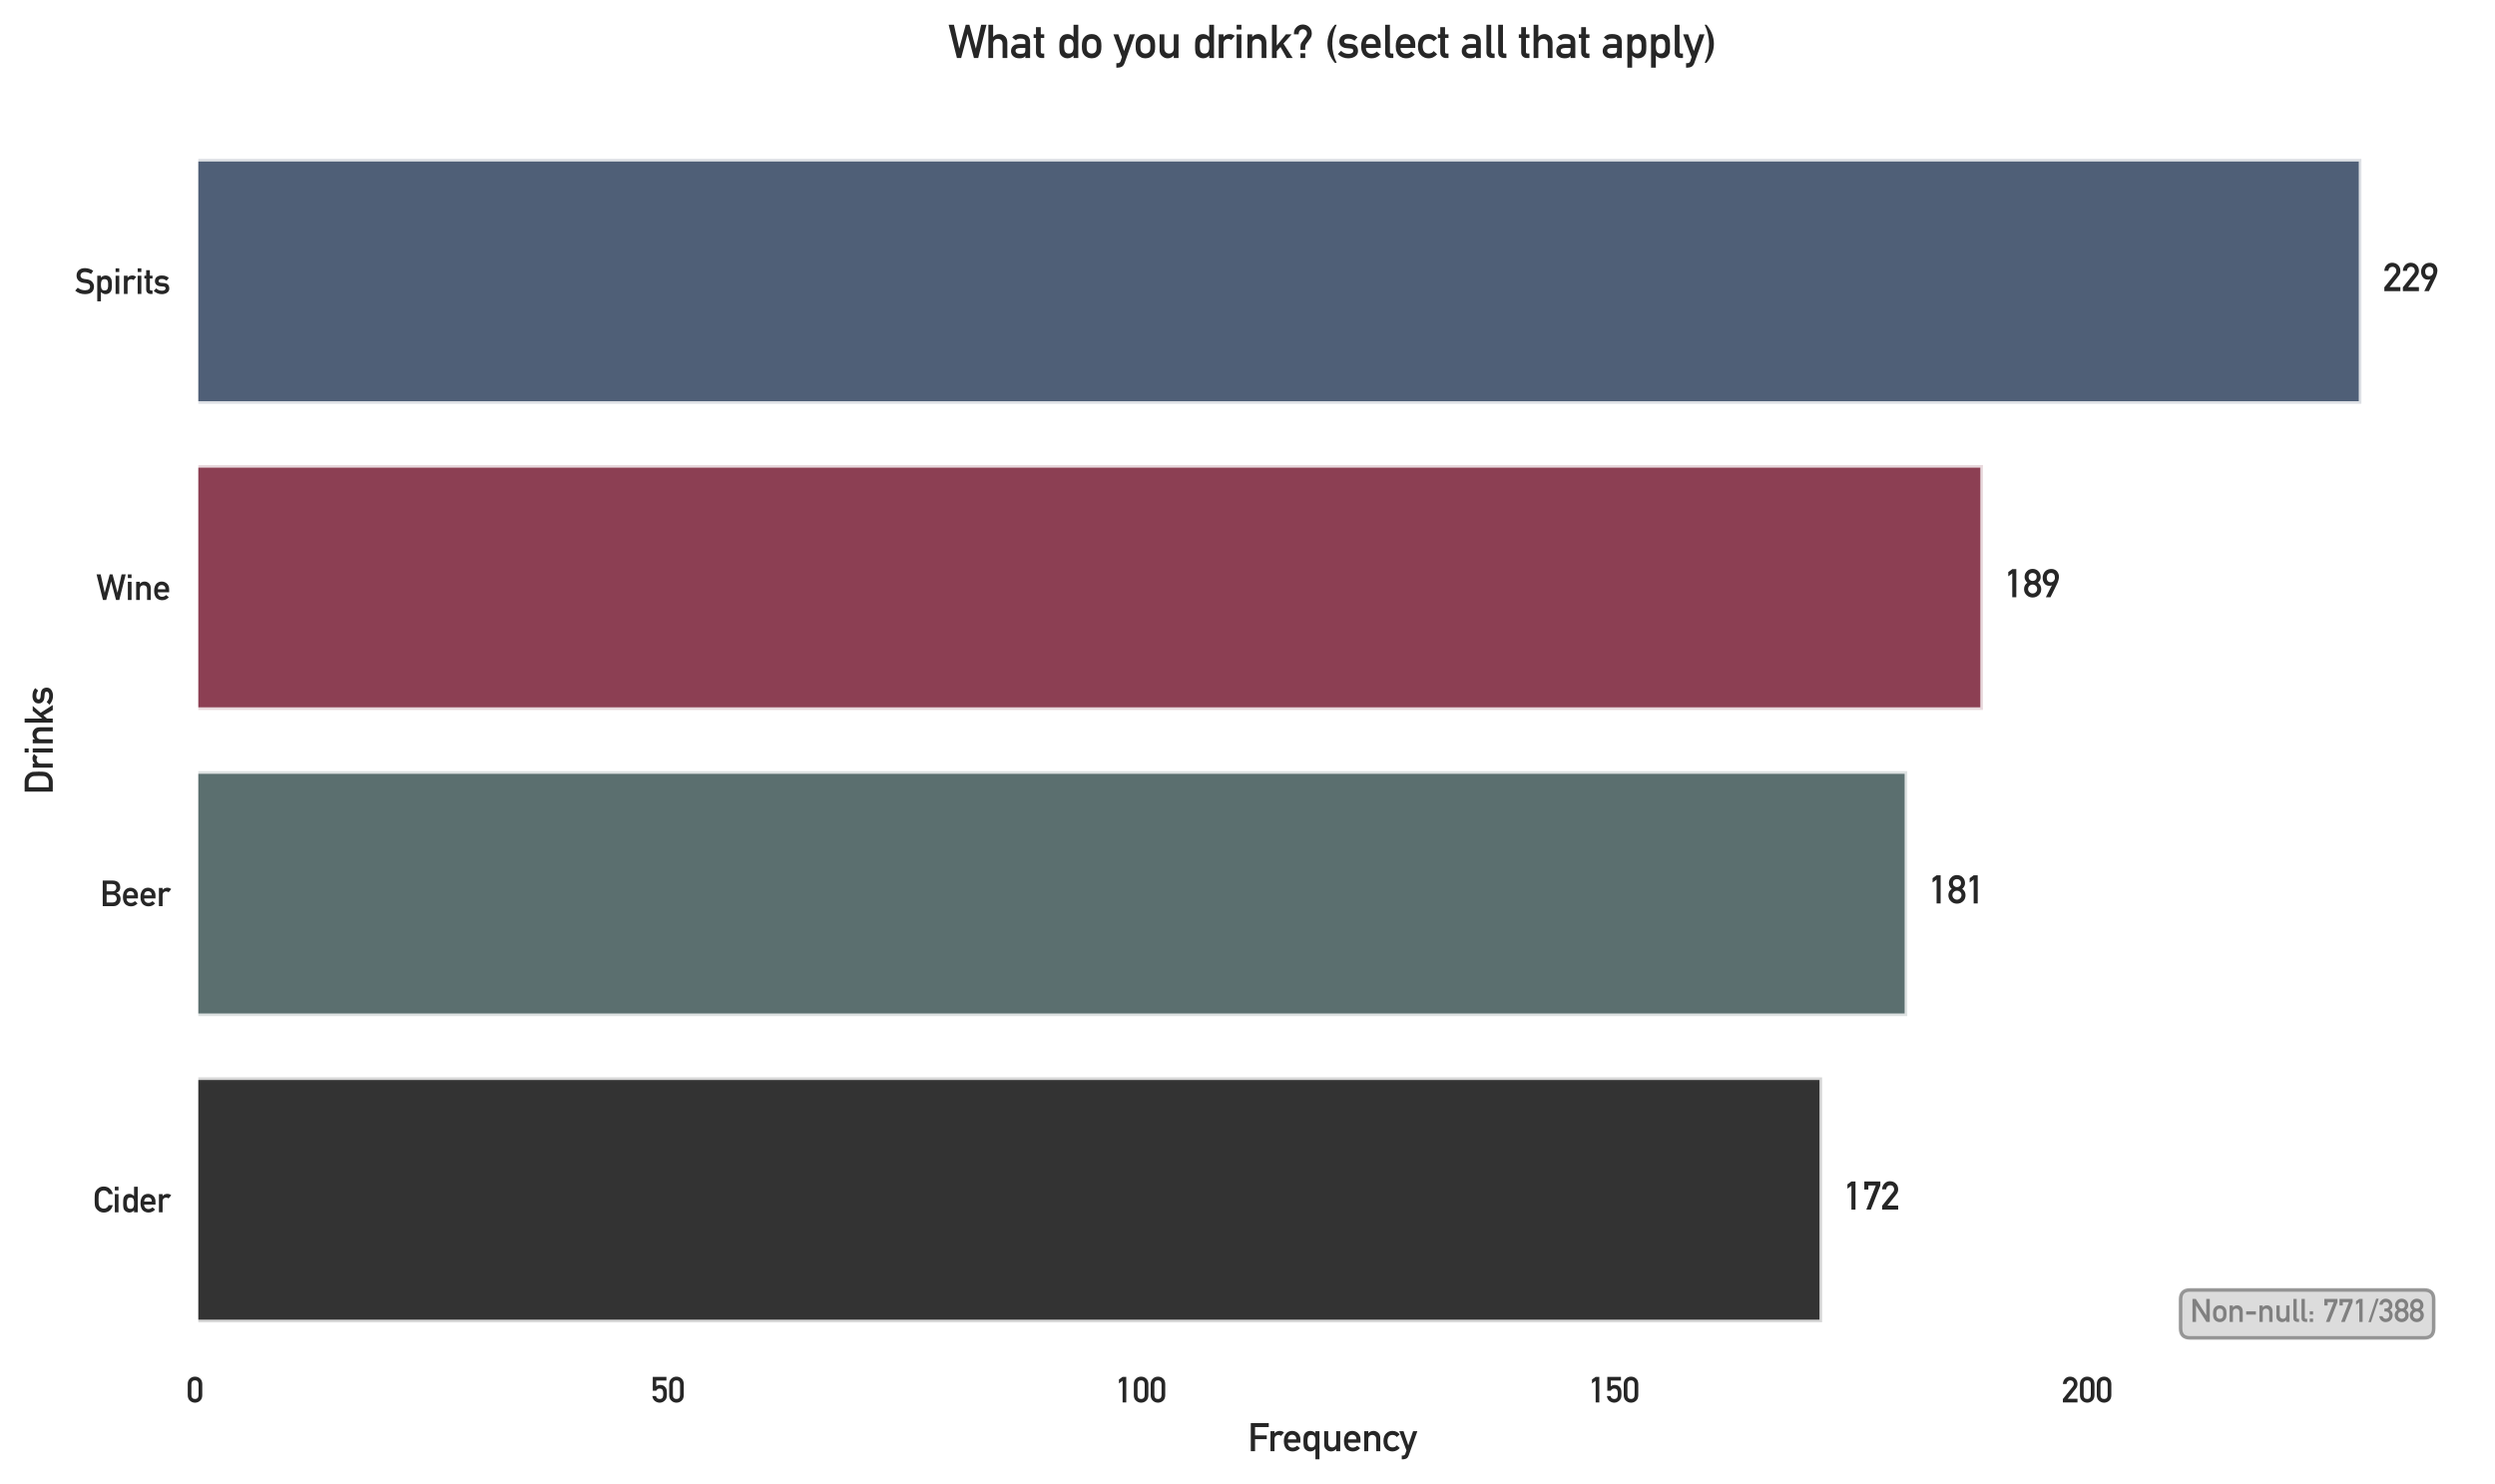 <?xml version="1.0" encoding="utf-8" standalone="no"?>
<!DOCTYPE svg PUBLIC "-//W3C//DTD SVG 1.1//EN"
  "http://www.w3.org/Graphics/SVG/1.1/DTD/svg11.dtd">
<svg xmlns:xlink="http://www.w3.org/1999/xlink" width="710.615pt" height="422.789pt" viewBox="0 0 710.615 422.789" xmlns="http://www.w3.org/2000/svg" version="1.1">
 <defs>
  <style type="text/css">*{stroke-linejoin: round; stroke-linecap: butt}</style>
 </defs>
 <g id="figure_1">
  <g id="patch_1">
   <path d="M 0 422.789 
L 710.615 422.789 
L 710.615 0 
L 0 0 
z
" style="fill: #ffffff"/>
  </g>
  <g id="axes_1">
   <g id="patch_2">
    <path d="M 55.48 385.332 
L 703.415 385.332 
L 703.415 36.532 
L 55.48 36.532 
z
" style="fill: #ffffff"/>
   </g>
   <g id="matplotlib.axis_1">
    <g id="xtick_1">
     <g id="text_1">
      <!-- 0 -->
      <g style="fill: #262626" transform="translate(53.08 399.45) scale(0.1 -0.1)">
       <defs>
        <path id="DINAlternate-Bold-30" d="M 2175 1313 
Q 2156 622 1534 616 
Q 909 622 897 1313 
L 897 3244 
Q 909 3928 1534 3941 
Q 2156 3928 2175 3244 
L 2175 1313 
z
M 244 1275 
Q 250 647 647 306 
Q 1019 -31 1534 -38 
Q 2066 -31 2438 306 
Q 2816 647 2828 1275 
L 2828 3284 
Q 2816 3916 2438 4256 
Q 2066 4594 1534 4594 
Q 1019 4594 647 4256 
Q 250 3916 244 3284 
L 244 1275 
z
" transform="scale(0.016)"/>
       </defs>
       <use xlink:href="#DINAlternate-Bold-30"/>
      </g>
     </g>
    </g>
    <g id="xtick_2">
     <g id="text_2">
      <!-- 50 -->
      <g style="fill: #262626" transform="translate(185.413 399.45) scale(0.1 -0.1)">
       <defs>
        <path id="DINAlternate-Bold-35" d="M 319 2094 
L 934 2094 
Q 1050 2303 1197 2388 
Q 1344 2469 1522 2469 
Q 1722 2469 1856 2413 
Q 1991 2344 2059 2228 
Q 2188 1984 2181 1594 
Q 2181 1434 2175 1266 
Q 2163 1094 2106 947 
Q 2053 800 1919 709 
Q 1778 616 1544 616 
Q 997 622 891 1147 
L 238 1147 
Q 331 519 722 238 
Q 1106 -38 1569 -38 
Q 1913 -31 2163 122 
Q 2419 269 2553 447 
Q 2706 628 2772 863 
Q 2834 1100 2834 1544 
Q 2834 1831 2816 2028 
Q 2797 2222 2753 2356 
Q 2669 2603 2478 2791 
Q 2350 2931 2144 3028 
Q 1925 3116 1663 3122 
Q 1253 3122 934 2872 
L 934 2872 
L 934 3903 
L 2747 3903 
L 2747 4556 
L 319 4556 
L 319 2094 
z
" transform="scale(0.016)"/>
       </defs>
       <use xlink:href="#DINAlternate-Bold-35"/>
       <use xlink:href="#DINAlternate-Bold-30" transform="translate(47.998 0)"/>
      </g>
     </g>
    </g>
    <g id="xtick_3">
     <g id="text_3">
      <!-- 100 -->
      <g style="fill: #262626" transform="translate(317.747 399.45) scale(0.1 -0.1)">
       <defs>
        <path id="DINAlternate-Bold-31" d="M 1241 3866 
L 1241 0 
L 1894 0 
L 1894 4556 
L 1241 4556 
L 594 4084 
L 594 3391 
L 594 3391 
L 1241 3866 
L 1241 3866 
z
" transform="scale(0.016)"/>
       </defs>
       <use xlink:href="#DINAlternate-Bold-31"/>
       <use xlink:href="#DINAlternate-Bold-30" transform="translate(47.998 0)"/>
       <use xlink:href="#DINAlternate-Bold-30" transform="translate(95.996 0)"/>
      </g>
     </g>
    </g>
    <g id="xtick_4">
     <g id="text_4">
      <!-- 150 -->
      <g style="fill: #262626" transform="translate(452.481 399.45) scale(0.1 -0.1)">
       <use xlink:href="#DINAlternate-Bold-31"/>
       <use xlink:href="#DINAlternate-Bold-35" transform="translate(47.998 0)"/>
       <use xlink:href="#DINAlternate-Bold-30" transform="translate(95.996 0)"/>
      </g>
     </g>
    </g>
    <g id="xtick_5">
     <g id="text_5">
      <!-- 200 -->
      <g style="fill: #262626" transform="translate(587.215 399.45) scale(0.1 -0.1)">
       <defs>
        <path id="DINAlternate-Bold-32" d="M 206 0 
L 2803 0 
L 2803 653 
L 1063 653 
L 2528 2491 
Q 2803 2841 2803 3291 
Q 2797 3853 2425 4219 
Q 2059 4588 1472 4594 
Q 947 4588 588 4225 
Q 231 3853 206 3284 
L 856 3284 
Q 891 3597 1075 3769 
Q 1253 3941 1522 3941 
Q 1825 3934 1991 3744 
Q 2150 3553 2150 3297 
Q 2150 3200 2125 3091 
Q 2088 2975 1984 2841 
L 206 616 
L 206 0 
z
" transform="scale(0.016)"/>
       </defs>
       <use xlink:href="#DINAlternate-Bold-32"/>
       <use xlink:href="#DINAlternate-Bold-30" transform="translate(47.998 0)"/>
       <use xlink:href="#DINAlternate-Bold-30" transform="translate(95.996 0)"/>
      </g>
     </g>
    </g>
    <g id="text_6">
     <!-- Frequency -->
     <g style="fill: #262626" transform="translate(355.397 413.332) scale(0.11 -0.11)">
      <defs>
       <path id="DINAlternate-Bold-46" d="M 481 0 
L 1172 0 
L 1172 1947 
L 3066 1947 
L 3066 2559 
L 1172 2559 
L 1172 3903 
L 3391 3903 
L 3391 4556 
L 481 4556 
L 481 0 
z
" transform="scale(0.016)"/>
       <path id="DINAlternate-Bold-72" d="M 422 0 
L 1075 0 
L 1075 1953 
Q 1081 2309 1281 2469 
Q 1459 2631 1709 2631 
Q 1931 2631 2138 2469 
L 2138 2469 
L 2613 3034 
Q 2322 3278 1931 3284 
Q 1409 3284 1088 2900 
L 1075 2900 
L 1075 3244 
L 422 3244 
L 422 0 
z
" transform="scale(0.016)"/>
       <path id="DINAlternate-Bold-65" d="M 2938 1375 
L 2938 1913 
Q 2931 2553 2541 2919 
Q 2156 3278 1600 3284 
Q 1369 3284 1131 3200 
Q 891 3116 697 2925 
Q 506 2738 384 2413 
Q 263 2094 263 1613 
Q 263 1113 403 800 
Q 531 475 738 294 
Q 844 206 966 147 
Q 1081 78 1203 38 
Q 1447 -38 1703 -38 
Q 2375 -44 2872 488 
L 2400 891 
L 2400 891 
Q 2088 575 1691 575 
Q 1350 575 1141 781 
Q 916 984 916 1375 
L 2938 1375 
z
M 916 1913 
Q 934 2291 1119 2484 
Q 1306 2669 1600 2669 
Q 1894 2669 2081 2484 
Q 2272 2291 2284 1913 
L 916 1913 
z
" transform="scale(0.016)"/>
       <path id="DINAlternate-Bold-71" d="M 2247 347 
L 2247 -1313 
L 2900 -1313 
L 2900 3244 
L 2247 3244 
L 2247 2906 
L 2247 2906 
Q 1925 3269 1409 3284 
Q 813 3269 538 2859 
Q 403 2706 359 2456 
Q 306 2209 306 1619 
Q 306 1044 359 794 
Q 403 544 538 384 
Q 684 197 903 84 
Q 1113 -31 1409 -38 
Q 1656 -38 1869 72 
Q 2066 172 2247 347 
L 2247 347 
z
M 1606 616 
Q 1375 616 1253 703 
Q 1119 794 1056 934 
Q 997 1081 978 1259 
Q 959 1434 959 1619 
Q 959 1813 978 1997 
Q 997 2181 1056 2322 
Q 1119 2469 1253 2553 
Q 1375 2631 1606 2631 
Q 1838 2631 1972 2541 
Q 2106 2450 2156 2303 
Q 2222 2156 2241 1984 
Q 2247 1803 2247 1619 
Q 2247 1447 2241 1275 
Q 2222 1094 2156 947 
Q 2106 800 1972 709 
Q 1838 616 1606 616 
L 1606 616 
z
" transform="scale(0.016)"/>
       <path id="DINAlternate-Bold-75" d="M 422 1088 
Q 428 538 781 256 
Q 1106 -31 1509 -38 
Q 2028 -38 2350 347 
L 2363 347 
L 2363 0 
L 3016 0 
L 3016 3244 
L 2363 3244 
L 2363 1313 
Q 2363 984 2181 800 
Q 2003 616 1722 616 
Q 1441 616 1259 800 
Q 1075 984 1075 1313 
L 1075 3244 
L 422 3244 
L 422 1088 
z
" transform="scale(0.016)"/>
       <path id="DINAlternate-Bold-6e" d="M 422 0 
L 1075 0 
L 1075 1931 
Q 1075 2272 1259 2450 
Q 1441 2631 1722 2631 
Q 2003 2631 2181 2450 
Q 2363 2272 2363 1931 
L 2363 0 
L 3016 0 
L 3016 2156 
Q 3000 2713 2669 3000 
Q 2334 3284 1931 3284 
Q 1409 3284 1088 2900 
L 1075 2900 
L 1075 3244 
L 422 3244 
L 422 0 
z
" transform="scale(0.016)"/>
       <path id="DINAlternate-Bold-63" d="M 2328 953 
L 2328 953 
Q 2081 622 1669 616 
Q 838 600 825 1619 
Q 838 2644 1669 2631 
Q 2081 2619 2328 2291 
L 2328 2291 
L 2809 2719 
Q 2597 2975 2309 3128 
Q 2022 3278 1644 3284 
Q 1069 3291 634 2900 
Q 184 2503 172 1619 
Q 184 744 634 353 
Q 1069 -38 1644 -38 
Q 2022 -31 2309 128 
Q 2597 281 2809 525 
L 2328 953 
z
" transform="scale(0.016)"/>
       <path id="DINAlternate-Bold-79" d="M 1119 128 
L 941 -416 
Q 897 -556 788 -628 
Q 678 -697 550 -697 
L 359 -697 
L 359 -1313 
L 575 -1313 
Q 878 -1313 1119 -1178 
Q 1356 -1038 1491 -672 
L 2888 3244 
L 2194 3244 
L 1428 972 
L 1416 972 
L 647 3244 
L -44 3244 
L 1119 128 
z
" transform="scale(0.016)"/>
      </defs>
      <use xlink:href="#DINAlternate-Bold-46"/>
      <use xlink:href="#DINAlternate-Bold-72" transform="translate(51.961 0)"/>
      <use xlink:href="#DINAlternate-Bold-65" transform="translate(89.127 0)"/>
      <use xlink:href="#DINAlternate-Bold-71" transform="translate(139.127 0)"/>
      <use xlink:href="#DINAlternate-Bold-75" transform="translate(191.031 0)"/>
      <use xlink:href="#DINAlternate-Bold-65" transform="translate(244.742 0)"/>
      <use xlink:href="#DINAlternate-Bold-6e" transform="translate(294.742 0)"/>
      <use xlink:href="#DINAlternate-Bold-63" transform="translate(348.453 0)"/>
      <use xlink:href="#DINAlternate-Bold-79" transform="translate(392.838 0)"/>
     </g>
    </g>
   </g>
   <g id="matplotlib.axis_2">
    <g id="ytick_1">
     <g id="text_7">
      <!-- Spirits -->
      <g style="fill: #262626" transform="translate(21.287 83.721) scale(0.1 -0.1)">
       <defs>
        <path id="DINAlternate-Bold-53" d="M 538 1106 
L 84 588 
Q 813 -38 1825 -38 
Q 3391 -19 3425 1288 
Q 3425 1772 3122 2138 
Q 2816 2509 2175 2597 
Q 1850 2638 1663 2669 
Q 1325 2731 1172 2894 
Q 1019 3053 1019 3250 
Q 1025 3578 1247 3744 
Q 1459 3903 1778 3903 
Q 2394 3891 2906 3553 
L 2906 3553 
L 3291 4122 
Q 2663 4575 1813 4594 
Q 1106 4588 722 4225 
Q 325 3859 325 3263 
Q 325 2766 641 2419 
Q 947 2081 1534 1984 
Q 1863 1938 2138 1900 
Q 2738 1797 2731 1288 
Q 2719 666 1831 653 
Q 1081 659 538 1106 
L 538 1106 
z
" transform="scale(0.016)"/>
        <path id="DINAlternate-Bold-70" d="M 422 -1313 
L 1075 -1313 
L 1075 347 
L 1075 347 
Q 1253 172 1466 72 
Q 1663 -38 1913 -38 
Q 2216 -31 2431 84 
Q 2650 197 2784 384 
Q 2919 544 2969 794 
Q 3016 1044 3016 1619 
Q 3016 2209 2969 2456 
Q 2919 2706 2784 2859 
Q 2509 3269 1913 3284 
Q 1400 3269 1075 2906 
L 1075 2906 
L 1075 3244 
L 422 3244 
L 422 -1313 
z
M 1716 616 
Q 1497 616 1369 709 
Q 1234 800 1172 947 
Q 1113 1094 1094 1275 
Q 1075 1447 1075 1619 
Q 1075 1803 1094 1984 
Q 1113 2156 1172 2303 
Q 1234 2450 1369 2541 
Q 1497 2631 1716 2631 
Q 1947 2631 2081 2553 
Q 2216 2469 2272 2322 
Q 2334 2181 2356 1997 
Q 2363 1813 2363 1619 
Q 2363 1434 2356 1259 
Q 2334 1081 2272 934 
Q 2216 794 2081 703 
Q 1947 616 1716 616 
L 1716 616 
z
" transform="scale(0.016)"/>
        <path id="DINAlternate-Bold-69" d="M 441 0 
L 1094 0 
L 1094 3244 
L 441 3244 
L 441 0 
z
M 441 3903 
L 1094 3903 
L 1094 4556 
L 441 4556 
L 441 3903 
z
" transform="scale(0.016)"/>
        <path id="DINAlternate-Bold-74" d="M 459 3244 
L 134 3244 
L 134 2747 
L 459 2747 
L 459 800 
Q 459 416 684 213 
Q 903 0 1247 0 
L 1588 0 
L 1588 616 
L 1344 616 
Q 1106 609 1113 856 
L 1113 2747 
L 1588 2747 
L 1588 3244 
L 1113 3244 
L 1113 4231 
L 459 4231 
L 459 3244 
z
" transform="scale(0.016)"/>
        <path id="DINAlternate-Bold-73" d="M 519 991 
L 63 544 
Q 697 -38 1491 -38 
Q 2075 -31 2450 231 
Q 2828 488 2834 959 
Q 2834 1363 2625 1625 
Q 2400 1894 1894 1931 
L 1356 1972 
Q 1119 1997 1025 2088 
Q 922 2169 928 2278 
Q 928 2450 1056 2559 
Q 1178 2669 1484 2669 
Q 1753 2669 1959 2591 
Q 2169 2503 2356 2369 
L 2356 2369 
L 2759 2841 
Q 2522 3047 2222 3169 
Q 2066 3225 1888 3256 
Q 1709 3284 1484 3284 
Q 966 3284 628 3034 
Q 281 2784 275 2284 
Q 281 1869 544 1638 
Q 800 1400 1209 1363 
L 1784 1313 
Q 1966 1306 2075 1234 
Q 2181 1166 2181 991 
Q 2181 794 2003 684 
Q 1825 575 1544 575 
Q 916 575 519 991 
L 519 991 
z
" transform="scale(0.016)"/>
       </defs>
       <use xlink:href="#DINAlternate-Bold-53"/>
       <use xlink:href="#DINAlternate-Bold-70" transform="translate(57.373 0)"/>
       <use xlink:href="#DINAlternate-Bold-69" transform="translate(109.277 0)"/>
       <use xlink:href="#DINAlternate-Bold-72" transform="translate(133.252 0)"/>
       <use xlink:href="#DINAlternate-Bold-69" transform="translate(172.168 0)"/>
       <use xlink:href="#DINAlternate-Bold-74" transform="translate(196.143 0)"/>
       <use xlink:href="#DINAlternate-Bold-73" transform="translate(223.926 0)"/>
      </g>
     </g>
    </g>
    <g id="ytick_2">
     <g id="text_8">
      <!-- Wine -->
      <g style="fill: #262626" transform="translate(27.39 170.891) scale(0.1 -0.1)">
       <defs>
        <path id="DINAlternate-Bold-57" d="M 1209 0 
L 1784 0 
L 2656 3284 
L 2669 3284 
L 3538 0 
L 4116 0 
L 5253 4556 
L 4525 4556 
L 3806 1319 
L 3794 1319 
L 2913 4556 
L 2413 4556 
L 1528 1319 
L 1516 1319 
L 800 4556 
L 72 4556 
L 1209 0 
z
" transform="scale(0.016)"/>
       </defs>
       <use xlink:href="#DINAlternate-Bold-57"/>
       <use xlink:href="#DINAlternate-Bold-69" transform="translate(83.203 0)"/>
       <use xlink:href="#DINAlternate-Bold-6e" transform="translate(107.178 0)"/>
       <use xlink:href="#DINAlternate-Bold-65" transform="translate(160.889 0)"/>
      </g>
     </g>
    </g>
    <g id="ytick_3">
     <g id="text_9">
      <!-- Beer -->
      <g style="fill: #262626" transform="translate(28.489 258.091) scale(0.1 -0.1)">
       <defs>
        <path id="DINAlternate-Bold-42" d="M 481 0 
L 2400 0 
Q 2938 0 3297 359 
Q 3659 703 3666 1294 
Q 3666 1650 3488 1953 
Q 3297 2247 2925 2344 
L 2925 2356 
Q 3122 2450 3256 2566 
Q 3391 2675 3463 2797 
Q 3603 3053 3597 3334 
Q 3597 3884 3256 4219 
Q 2919 4550 2247 4556 
L 481 4556 
L 481 0 
z
M 2234 2022 
Q 2619 2016 2797 1819 
Q 2975 1619 2975 1338 
Q 2975 1063 2797 863 
Q 2619 659 2234 653 
L 1172 653 
L 1172 2022 
L 2234 2022 
z
M 2169 3941 
Q 2547 3934 2725 3756 
Q 2906 3566 2906 3291 
Q 2906 3016 2725 2834 
Q 2547 2638 2169 2638 
L 1172 2638 
L 1172 3941 
L 2169 3941 
z
" transform="scale(0.016)"/>
       </defs>
       <use xlink:href="#DINAlternate-Bold-42"/>
       <use xlink:href="#DINAlternate-Bold-65" transform="translate(60.986 0)"/>
       <use xlink:href="#DINAlternate-Bold-65" transform="translate(110.986 0)"/>
       <use xlink:href="#DINAlternate-Bold-72" transform="translate(160.986 0)"/>
      </g>
     </g>
    </g>
    <g id="ytick_4">
     <g id="text_10">
      <!-- Cider -->
      <g style="fill: #262626" transform="translate(26.439 345.291) scale(0.1 -0.1)">
       <defs>
        <path id="DINAlternate-Bold-43" d="M 2822 1275 
Q 2534 653 1953 653 
Q 1709 653 1534 756 
Q 1356 844 1247 984 
Q 1113 1131 1069 1369 
Q 1019 1606 1019 2278 
Q 1019 2950 1069 3194 
Q 1113 3425 1247 3572 
Q 1356 3713 1534 3806 
Q 1709 3897 1953 3903 
Q 2284 3897 2516 3713 
Q 2738 3519 2822 3244 
L 3553 3244 
Q 3444 3816 3028 4203 
Q 2613 4588 1953 4594 
Q 1416 4588 1056 4338 
Q 691 4091 525 3775 
Q 422 3609 372 3341 
Q 325 3072 325 2278 
Q 325 1497 372 1222 
Q 397 1075 434 978 
Q 475 884 525 781 
Q 691 466 1056 225 
Q 1416 -25 1953 -38 
Q 2547 -38 2981 300 
Q 3403 641 3553 1275 
L 2822 1275 
z
" transform="scale(0.016)"/>
        <path id="DINAlternate-Bold-64" d="M 2363 341 
L 2363 0 
L 3016 0 
L 3016 4556 
L 2363 4556 
L 2363 2900 
L 2363 2900 
Q 2181 3072 1984 3181 
Q 1772 3284 1522 3284 
Q 928 3269 653 2859 
Q 519 2706 475 2456 
Q 422 2209 422 1625 
Q 422 1050 475 800 
Q 519 538 653 384 
Q 800 197 1019 84 
Q 1228 -31 1522 -38 
Q 2041 -25 2363 341 
L 2363 341 
z
M 1722 2631 
Q 1953 2631 2088 2541 
Q 2222 2450 2272 2303 
Q 2334 2156 2356 1984 
Q 2363 1813 2363 1625 
Q 2363 1453 2356 1275 
Q 2334 1094 2272 947 
Q 2222 800 2088 709 
Q 1953 616 1722 616 
Q 1491 616 1369 703 
Q 1234 794 1172 934 
Q 1113 1081 1094 1266 
Q 1075 1441 1075 1625 
Q 1075 1819 1094 2003 
Q 1113 2175 1172 2322 
Q 1234 2469 1369 2553 
Q 1491 2631 1722 2631 
L 1722 2631 
z
" transform="scale(0.016)"/>
       </defs>
       <use xlink:href="#DINAlternate-Bold-43"/>
       <use xlink:href="#DINAlternate-Bold-69" transform="translate(55.615 0)"/>
       <use xlink:href="#DINAlternate-Bold-64" transform="translate(79.59 0)"/>
       <use xlink:href="#DINAlternate-Bold-65" transform="translate(131.494 0)"/>
       <use xlink:href="#DINAlternate-Bold-72" transform="translate(181.494 0)"/>
      </g>
     </g>
    </g>
    <g id="text_11">
     <!-- Drinks -->
     <g style="fill: #262626" transform="translate(15.031 226.304) rotate(-90) scale(0.11 -0.11)">
      <defs>
       <path id="DINAlternate-Bold-44" d="M 481 0 
L 2028 0 
Q 2541 0 2894 225 
Q 3250 434 3450 756 
Q 3525 878 3578 991 
Q 3628 1106 3653 1253 
Q 3706 1544 3706 2278 
Q 3706 2969 3672 3250 
Q 3628 3531 3463 3788 
Q 3000 4550 2075 4556 
L 481 4556 
L 481 0 
z
M 1172 3903 
L 1997 3903 
Q 2522 3916 2809 3519 
Q 2950 3359 2988 3103 
Q 3016 2847 3016 2253 
Q 3016 1644 2988 1422 
Q 2956 1197 2841 1050 
Q 2578 653 1997 653 
L 1172 653 
L 1172 3903 
z
" transform="scale(0.016)"/>
       <path id="DINAlternate-Bold-6b" d="M 422 0 
L 1075 0 
L 1075 934 
L 1588 1516 
L 1588 1516 
L 2450 0 
L 3269 0 
L 1997 1978 
L 3116 3244 
L 2334 3244 
L 1088 1722 
L 1075 1722 
L 1075 4556 
L 422 4556 
L 422 0 
z
" transform="scale(0.016)"/>
      </defs>
      <use xlink:href="#DINAlternate-Bold-44"/>
      <use xlink:href="#DINAlternate-Bold-72" transform="translate(62.988 0)"/>
      <use xlink:href="#DINAlternate-Bold-69" transform="translate(101.904 0)"/>
      <use xlink:href="#DINAlternate-Bold-6e" transform="translate(125.879 0)"/>
      <use xlink:href="#DINAlternate-Bold-6b" transform="translate(179.59 0)"/>
      <use xlink:href="#DINAlternate-Bold-73" transform="translate(231.494 0)"/>
     </g>
    </g>
   </g>
   <g id="patch_3">
    <path d="M 55.48 45.252 
L 672.56 45.252 
L 672.56 115.012 
L 55.48 115.012 
z
" clip-path="url(#p0defb15c88)" style="fill: #233755; opacity: 0.8; stroke: #ffffff; stroke-width: 1.5; stroke-linejoin: miter"/>
   </g>
   <g id="patch_4">
    <path d="M 55.48 132.452 
L 564.773 132.452 
L 564.773 202.212 
L 55.48 202.212 
z
" clip-path="url(#p0defb15c88)" style="fill: #701028; opacity: 0.8; stroke: #ffffff; stroke-width: 1.5; stroke-linejoin: miter"/>
   </g>
   <g id="patch_5">
    <path d="M 55.48 219.652 
L 543.216 219.652 
L 543.216 289.412 
L 55.48 289.412 
z
" clip-path="url(#p0defb15c88)" style="fill: #334b4b; opacity: 0.8; stroke: #ffffff; stroke-width: 1.5; stroke-linejoin: miter"/>
   </g>
   <g id="patch_6">
    <path d="M 55.48 306.852 
L 518.964 306.852 
L 518.964 376.612 
L 55.48 376.612 
z
" clip-path="url(#p0defb15c88)" style="opacity: 0.8; stroke: #ffffff; stroke-width: 1.5; stroke-linejoin: miter"/>
   </g>
   <g id="line2d_1">
    <path clip-path="url(#p0defb15c88)" style="fill: none; stroke: #424242; stroke-width: 2.25; stroke-linecap: round"/>
   </g>
   <g id="line2d_2">
    <path clip-path="url(#p0defb15c88)" style="fill: none; stroke: #424242; stroke-width: 2.25; stroke-linecap: round"/>
   </g>
   <g id="line2d_3">
    <path clip-path="url(#p0defb15c88)" style="fill: none; stroke: #424242; stroke-width: 2.25; stroke-linecap: round"/>
   </g>
   <g id="line2d_4">
    <path clip-path="url(#p0defb15c88)" style="fill: none; stroke: #424242; stroke-width: 2.25; stroke-linecap: round"/>
   </g>
   <g id="patch_7">
    <path d="M 55.48 385.332 
L 55.48 36.532 
" style="fill: none; stroke: #ffffff; stroke-width: 2; stroke-linejoin: miter; stroke-linecap: square"/>
   </g>
   <g id="patch_8">
    <path d="M 55.48 385.332 
L 703.415 385.332 
" style="fill: none; stroke: #ffffff; stroke-width: 2; stroke-linejoin: miter; stroke-linecap: square"/>
   </g>
   <g id="text_12">
    <!-- 229 -->
    <g style="fill: #262626" transform="translate(678.731 82.919) scale(0.11 -0.11)">
     <defs>
      <path id="DINAlternate-Bold-39" d="M 675 0 
Q 672 0 728 114 
Q 784 228 875 409 
Q 966 591 1078 812 
Q 1191 1034 1300 1250 
Q 1409 1466 1504 1647 
Q 1600 1828 1659 1931 
Q 1569 1878 1455 1867 
Q 1341 1856 1191 1863 
Q 984 1869 829 1937 
Q 675 2006 562 2109 
Q 450 2213 375 2339 
Q 300 2466 254 2586 
Q 209 2706 189 2811 
Q 169 2916 169 2975 
Q 169 2994 167 3044 
Q 166 3094 166 3155 
Q 166 3216 167 3278 
Q 169 3341 175 3384 
Q 178 3406 195 3495 
Q 213 3584 259 3709 
Q 306 3834 390 3976 
Q 475 4119 611 4244 
Q 747 4369 945 4459 
Q 1144 4550 1416 4575 
Q 1700 4600 1917 4540 
Q 2134 4481 2290 4368 
Q 2447 4256 2550 4106 
Q 2653 3956 2711 3801 
Q 2769 3647 2787 3501 
Q 2806 3356 2794 3253 
Q 2775 3100 2753 2979 
Q 2731 2859 2701 2750 
Q 2672 2641 2634 2534 
Q 2597 2428 2547 2303 
Q 2534 2269 2479 2153 
Q 2425 2038 2342 1870 
Q 2259 1703 2161 1498 
Q 2063 1294 1959 1088 
Q 1719 600 1422 0 
L 675 0 
z
M 816 3300 
Q 816 3178 828 3031 
Q 841 2884 902 2754 
Q 963 2625 1094 2533 
Q 1225 2441 1463 2428 
Q 1581 2422 1678 2458 
Q 1775 2494 1850 2553 
Q 1925 2613 1979 2688 
Q 2034 2763 2070 2836 
Q 2106 2909 2122 2971 
Q 2138 3034 2138 3072 
Q 2134 3150 2132 3247 
Q 2131 3344 2114 3444 
Q 2097 3544 2056 3636 
Q 2016 3728 1941 3797 
Q 1866 3866 1748 3905 
Q 1631 3944 1456 3934 
Q 1263 3925 1139 3837 
Q 1016 3750 944 3644 
Q 872 3538 844 3438 
Q 816 3338 816 3300 
z
" transform="scale(0.016)"/>
     </defs>
     <use xlink:href="#DINAlternate-Bold-32"/>
     <use xlink:href="#DINAlternate-Bold-32" transform="translate(47.998 0)"/>
     <use xlink:href="#DINAlternate-Bold-39" transform="translate(95.996 0)"/>
    </g>
   </g>
   <g id="text_13">
    <!-- 189 -->
    <g style="fill: #262626" transform="translate(570.944 170.119) scale(0.11 -0.11)">
     <defs>
      <path id="DINAlternate-Bold-38" d="M 884 3291 
Q 891 3616 1088 3781 
Q 1281 3941 1534 3941 
Q 1797 3941 1991 3781 
Q 2181 3616 2188 3291 
Q 2181 2975 1991 2809 
Q 1797 2638 1534 2638 
Q 1281 2638 1088 2809 
Q 891 2975 884 3291 
L 884 3291 
z
M 147 1331 
Q 153 716 563 347 
Q 953 -31 1534 -38 
Q 2119 -31 2522 347 
Q 2919 716 2925 1331 
Q 2919 1991 2388 2356 
Q 2591 2534 2719 2766 
Q 2841 2981 2841 3278 
Q 2834 3847 2469 4219 
Q 2106 4588 1534 4594 
Q 972 4588 616 4219 
Q 238 3847 231 3278 
Q 231 2981 366 2766 
Q 481 2534 684 2356 
Q 153 1991 147 1331 
L 147 1331 
z
M 800 1338 
Q 806 1656 1025 1856 
Q 1234 2053 1534 2059 
Q 1844 2053 2053 1856 
Q 2266 1656 2272 1338 
Q 2266 1025 2053 825 
Q 1844 616 1534 616 
Q 1234 616 1025 825 
Q 806 1025 800 1338 
L 800 1338 
z
" transform="scale(0.016)"/>
     </defs>
     <use xlink:href="#DINAlternate-Bold-31"/>
     <use xlink:href="#DINAlternate-Bold-38" transform="translate(47.998 0)"/>
     <use xlink:href="#DINAlternate-Bold-39" transform="translate(95.996 0)"/>
    </g>
   </g>
   <g id="text_14">
    <!-- 181 -->
    <g style="fill: #262626" transform="translate(549.387 257.319) scale(0.11 -0.11)">
     <use xlink:href="#DINAlternate-Bold-31"/>
     <use xlink:href="#DINAlternate-Bold-38" transform="translate(47.998 0)"/>
     <use xlink:href="#DINAlternate-Bold-31" transform="translate(95.996 0)"/>
    </g>
   </g>
   <g id="text_15">
    <!-- 172 -->
    <g style="fill: #262626" transform="translate(525.135 344.519) scale(0.11 -0.11)">
     <defs>
      <path id="DINAlternate-Bold-37" d="M 325 3244 
L 978 3244 
L 978 3903 
L 2188 3903 
L 647 0 
L 1375 0 
L 2919 3903 
L 2919 4556 
L 325 4556 
L 325 3244 
z
" transform="scale(0.016)"/>
     </defs>
     <use xlink:href="#DINAlternate-Bold-31"/>
     <use xlink:href="#DINAlternate-Bold-37" transform="translate(47.998 0)"/>
     <use xlink:href="#DINAlternate-Bold-32" transform="translate(95.996 0)"/>
    </g>
   </g>
   <g id="text_16">
    <g id="patch_9">
     <path d="M 623.763 381.056 
L 690.456 381.056 
Q 693.156 381.056 693.156 378.356 
L 693.156 370.102 
Q 693.156 367.402 690.456 367.402 
L 623.763 367.402 
Q 621.063 367.402 621.063 370.102 
L 621.063 378.356 
Q 621.063 381.056 623.763 381.056 
z
" style="fill: #d3d3d3; opacity: 0.8; stroke: #808080; stroke-linejoin: miter"/>
    </g>
    <!-- Non-null: 771/388 -->
    <g style="fill: #808080" transform="translate(623.763 376.509) scale(0.09 -0.09)">
     <defs>
      <path id="DINAlternate-Bold-4e" d="M 481 0 
L 1172 0 
L 1172 3238 
L 1184 3238 
L 3244 0 
L 3897 0 
L 3897 4556 
L 3206 4556 
L 3206 1319 
L 3194 1319 
L 1131 4556 
L 481 4556 
L 481 0 
z
" transform="scale(0.016)"/>
      <path id="DINAlternate-Bold-6f" d="M 263 1625 
Q 263 1113 347 844 
Q 434 575 616 378 
Q 750 225 991 103 
Q 1228 -31 1600 -38 
Q 1984 -31 2222 103 
Q 2350 159 2431 238 
Q 2522 306 2584 378 
Q 2778 575 2859 844 
Q 2938 1113 2938 1625 
Q 2938 2138 2859 2413 
Q 2778 2681 2584 2866 
Q 2456 3028 2222 3156 
Q 1984 3278 1600 3284 
Q 1228 3278 991 3156 
Q 750 3028 616 2866 
Q 434 2681 347 2413 
Q 263 2138 263 1625 
L 263 1625 
z
M 2284 1619 
Q 2284 1288 2253 1131 
Q 2222 972 2125 850 
Q 2053 756 1913 684 
Q 1778 616 1600 616 
Q 1434 616 1294 684 
Q 1159 756 1075 850 
Q 991 972 953 1131 
Q 916 1288 916 1625 
Q 916 1966 953 2125 
Q 991 2278 1075 2394 
Q 1159 2503 1294 2566 
Q 1434 2631 1600 2631 
Q 1778 2631 1913 2566 
Q 2053 2503 2125 2394 
Q 2222 2278 2253 2125 
Q 2284 1966 2284 1619 
L 2284 1619 
z
" transform="scale(0.016)"/>
      <path id="DINAlternate-Bold-2d" d="M 341 1447 
L 2266 1447 
L 2266 2100 
L 341 2100 
L 341 1447 
z
" transform="scale(0.016)"/>
      <path id="DINAlternate-Bold-6c" d="M 422 788 
Q 422 359 666 178 
Q 897 0 1253 0 
L 1544 0 
L 1544 616 
L 1319 616 
Q 1075 616 1075 838 
L 1075 4556 
L 422 4556 
L 422 788 
z
" transform="scale(0.016)"/>
      <path id="DINAlternate-Bold-3a" d="M 441 1453 
L 1094 1453 
L 1094 2106 
L 441 2106 
L 441 1453 
z
M 441 0 
L 1094 0 
L 1094 653 
L 441 653 
L 441 0 
z
" transform="scale(0.016)"/>
      <path id="DINAlternate-Bold-20" transform="scale(0.016)"/>
      <path id="DINAlternate-Bold-2f" d="M 50 -38 
L 550 -38 
L 2081 4594 
L 1581 4594 
L 50 -38 
z
" transform="scale(0.016)"/>
      <path id="DINAlternate-Bold-33" d="M 1125 2059 
L 1400 2059 
Q 1703 2059 1900 1875 
Q 2100 1684 2106 1338 
Q 2100 997 1900 813 
Q 1703 616 1416 616 
Q 1147 616 984 763 
Q 825 903 738 1131 
L 84 1131 
Q 191 563 550 263 
Q 909 -38 1375 -38 
Q 1978 -31 2363 347 
Q 2753 716 2759 1356 
Q 2759 1644 2638 1906 
Q 2509 2169 2222 2356 
Q 2503 2547 2613 2791 
Q 2706 3034 2706 3297 
Q 2700 3816 2350 4197 
Q 1984 4588 1363 4594 
Q 872 4588 519 4244 
Q 159 3897 109 3391 
L 763 3391 
Q 825 3672 1006 3806 
Q 1178 3941 1388 3941 
Q 1678 3934 1863 3756 
Q 2047 3572 2053 3284 
Q 2053 3000 1869 2822 
Q 1684 2638 1350 2638 
L 1125 2638 
L 1125 2059 
z
" transform="scale(0.016)"/>
     </defs>
     <use xlink:href="#DINAlternate-Bold-4e"/>
     <use xlink:href="#DINAlternate-Bold-6f" transform="translate(68.408 0)"/>
     <use xlink:href="#DINAlternate-Bold-6e" transform="translate(118.408 0)"/>
     <use xlink:href="#DINAlternate-Bold-2d" transform="translate(172.119 0)"/>
     <use xlink:href="#DINAlternate-Bold-6e" transform="translate(212.793 0)"/>
     <use xlink:href="#DINAlternate-Bold-75" transform="translate(266.504 0)"/>
     <use xlink:href="#DINAlternate-Bold-6c" transform="translate(320.215 0)"/>
     <use xlink:href="#DINAlternate-Bold-6c" transform="translate(345.996 0)"/>
     <use xlink:href="#DINAlternate-Bold-3a" transform="translate(371.777 0)"/>
     <use xlink:href="#DINAlternate-Bold-20" transform="translate(395.752 0)"/>
     <use xlink:href="#DINAlternate-Bold-37" transform="translate(419.727 0)"/>
     <use xlink:href="#DINAlternate-Bold-37" transform="translate(467.725 0)"/>
     <use xlink:href="#DINAlternate-Bold-31" transform="translate(515.723 0)"/>
     <use xlink:href="#DINAlternate-Bold-2f" transform="translate(563.721 0)"/>
     <use xlink:href="#DINAlternate-Bold-33" transform="translate(597.021 0)"/>
     <use xlink:href="#DINAlternate-Bold-38" transform="translate(645.02 0)"/>
     <use xlink:href="#DINAlternate-Bold-38" transform="translate(693.018 0)"/>
    </g>
   </g>
   <g id="text_17">
    <!-- What do you drink? (select all that apply) -->
    <g style="fill: #262626" transform="translate(270.04 16.532) scale(0.13 -0.13)">
     <defs>
      <path id="DINAlternate-Bold-68" d="M 422 0 
L 1075 0 
L 1075 1931 
Q 1075 2272 1259 2450 
Q 1441 2631 1722 2631 
Q 2003 2631 2181 2450 
Q 2363 2272 2363 1931 
L 2363 0 
L 3016 0 
L 3016 2156 
Q 3000 2713 2669 3000 
Q 2334 3284 1931 3284 
Q 1409 3284 1088 2900 
L 1075 2900 
L 1075 4556 
L 422 4556 
L 422 0 
z
" transform="scale(0.016)"/>
      <path id="DINAlternate-Bold-61" d="M 2125 0 
L 2778 0 
L 2778 2216 
Q 2772 2809 2406 3053 
Q 2041 3291 1428 3284 
Q 703 3297 331 2809 
L 844 2419 
L 844 2419 
Q 928 2559 1075 2619 
Q 1216 2669 1459 2669 
Q 2131 2681 2125 2253 
L 2125 1913 
L 1222 1913 
Q 703 1906 434 1631 
Q 166 1363 166 953 
Q 166 525 475 250 
Q 769 -31 1313 -38 
Q 1644 -38 1831 44 
Q 2022 122 2113 288 
L 2125 288 
L 2125 0 
z
M 2125 1141 
Q 2125 775 1972 672 
Q 1803 569 1394 575 
Q 1069 575 928 703 
Q 781 819 781 984 
Q 775 1363 1344 1375 
L 2125 1375 
L 2125 1141 
z
" transform="scale(0.016)"/>
      <path id="DINAlternate-Bold-3f" d="M 1081 1125 
L 1734 1125 
L 1734 1491 
Q 1728 1728 1844 1894 
L 2425 2694 
Q 2625 2963 2631 3366 
Q 2625 3934 2253 4269 
Q 1894 4588 1394 4594 
Q 903 4588 550 4244 
Q 191 3903 184 3372 
L 184 3244 
L 838 3244 
Q 838 3628 1019 3788 
Q 1178 3941 1428 3941 
Q 1631 3941 1803 3794 
Q 1972 3641 1978 3372 
Q 1978 3175 1819 2950 
L 1247 2156 
Q 1147 2016 1113 1875 
Q 1081 1728 1081 1544 
L 1081 1125 
z
M 1081 0 
L 1734 0 
L 1734 653 
L 1081 653 
L 1081 0 
z
" transform="scale(0.016)"/>
      <path id="DINAlternate-Bold-28" d="M 1650 -653 
Q 1044 556 1038 1953 
Q 1044 3347 1650 4556 
L 1394 4556 
Q 384 3353 384 1953 
Q 384 556 1394 -653 
L 1650 -653 
z
" transform="scale(0.016)"/>
      <path id="DINAlternate-Bold-29" d="M 128 4556 
Q 728 3347 744 1953 
Q 728 556 128 -653 
L 384 -653 
Q 1394 556 1394 1953 
Q 1394 3353 384 4556 
L 128 4556 
z
" transform="scale(0.016)"/>
     </defs>
     <use xlink:href="#DINAlternate-Bold-57"/>
     <use xlink:href="#DINAlternate-Bold-68" transform="translate(81.453 0)"/>
     <use xlink:href="#DINAlternate-Bold-61" transform="translate(135.164 0)"/>
     <use xlink:href="#DINAlternate-Bold-74" transform="translate(185.164 0)"/>
     <use xlink:href="#DINAlternate-Bold-20" transform="translate(212.947 0)"/>
     <use xlink:href="#DINAlternate-Bold-64" transform="translate(236.922 0)"/>
     <use xlink:href="#DINAlternate-Bold-6f" transform="translate(288.826 0)"/>
     <use xlink:href="#DINAlternate-Bold-20" transform="translate(338.826 0)"/>
     <use xlink:href="#DINAlternate-Bold-79" transform="translate(362.801 0)"/>
     <use xlink:href="#DINAlternate-Bold-6f" transform="translate(406.561 0)"/>
     <use xlink:href="#DINAlternate-Bold-75" transform="translate(456.561 0)"/>
     <use xlink:href="#DINAlternate-Bold-20" transform="translate(510.271 0)"/>
     <use xlink:href="#DINAlternate-Bold-64" transform="translate(534.246 0)"/>
     <use xlink:href="#DINAlternate-Bold-72" transform="translate(586.15 0)"/>
     <use xlink:href="#DINAlternate-Bold-69" transform="translate(625.066 0)"/>
     <use xlink:href="#DINAlternate-Bold-6e" transform="translate(649.041 0)"/>
     <use xlink:href="#DINAlternate-Bold-6b" transform="translate(702.752 0)"/>
     <use xlink:href="#DINAlternate-Bold-3f" transform="translate(754.656 0)"/>
     <use xlink:href="#DINAlternate-Bold-20" transform="translate(800.945 0)"/>
     <use xlink:href="#DINAlternate-Bold-28" transform="translate(824.92 0)"/>
     <use xlink:href="#DINAlternate-Bold-73" transform="translate(852.703 0)"/>
     <use xlink:href="#DINAlternate-Bold-65" transform="translate(900.701 0)"/>
     <use xlink:href="#DINAlternate-Bold-6c" transform="translate(950.701 0)"/>
     <use xlink:href="#DINAlternate-Bold-65" transform="translate(976.482 0)"/>
     <use xlink:href="#DINAlternate-Bold-63" transform="translate(1026.482 0)"/>
     <use xlink:href="#DINAlternate-Bold-74" transform="translate(1070.867 0)"/>
     <use xlink:href="#DINAlternate-Bold-20" transform="translate(1098.65 0)"/>
     <use xlink:href="#DINAlternate-Bold-61" transform="translate(1122.625 0)"/>
     <use xlink:href="#DINAlternate-Bold-6c" transform="translate(1172.625 0)"/>
     <use xlink:href="#DINAlternate-Bold-6c" transform="translate(1198.406 0)"/>
     <use xlink:href="#DINAlternate-Bold-20" transform="translate(1224.188 0)"/>
     <use xlink:href="#DINAlternate-Bold-74" transform="translate(1248.162 0)"/>
     <use xlink:href="#DINAlternate-Bold-68" transform="translate(1275.945 0)"/>
     <use xlink:href="#DINAlternate-Bold-61" transform="translate(1329.656 0)"/>
     <use xlink:href="#DINAlternate-Bold-74" transform="translate(1379.656 0)"/>
     <use xlink:href="#DINAlternate-Bold-20" transform="translate(1407.439 0)"/>
     <use xlink:href="#DINAlternate-Bold-61" transform="translate(1431.414 0)"/>
     <use xlink:href="#DINAlternate-Bold-70" transform="translate(1481.414 0)"/>
     <use xlink:href="#DINAlternate-Bold-70" transform="translate(1533.318 0)"/>
     <use xlink:href="#DINAlternate-Bold-6c" transform="translate(1585.223 0)"/>
     <use xlink:href="#DINAlternate-Bold-79" transform="translate(1611.004 0)"/>
     <use xlink:href="#DINAlternate-Bold-29" transform="translate(1655.389 0)"/>
    </g>
   </g>
  </g>
 </g>
 <defs>
  <clipPath id="p0defb15c88">
   <rect x="55.48" y="36.532" width="647.935" height="348.8"/>
  </clipPath>
 </defs>
</svg>
